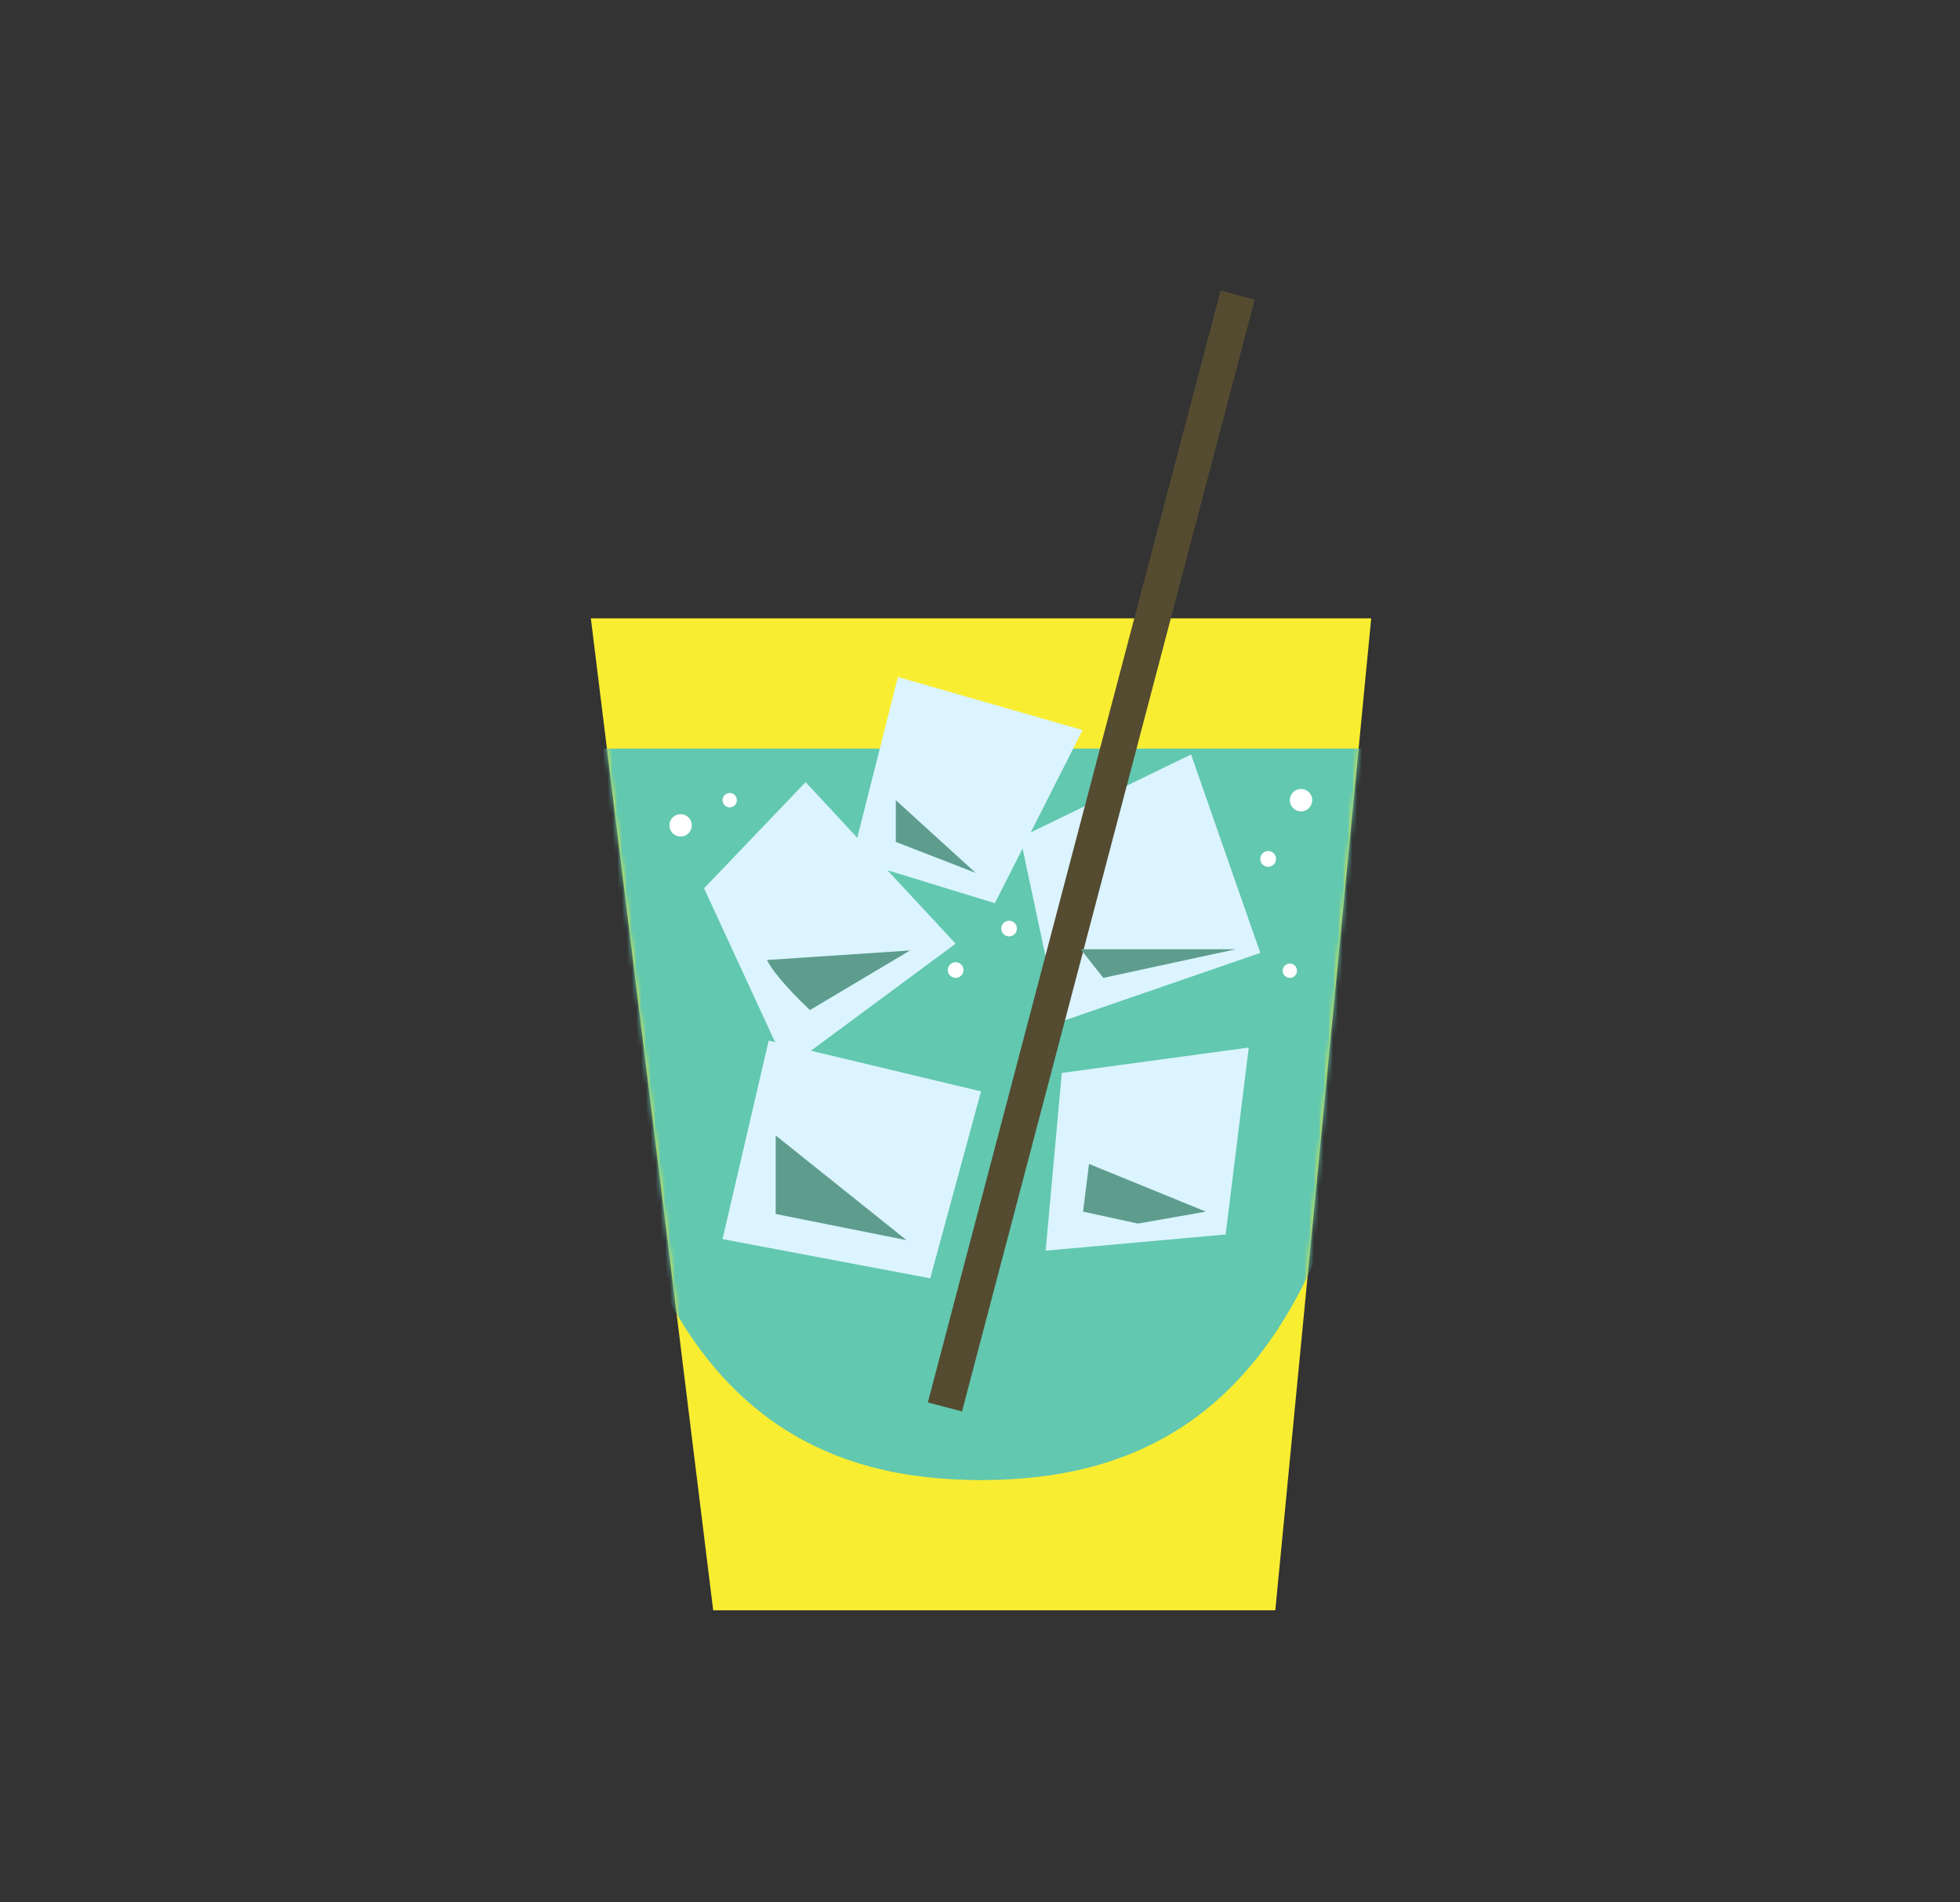 <svg width="408" height="396" viewBox="0 0 408 396" fill="none" xmlns="http://www.w3.org/2000/svg">
<rect x="0" y="0" width="408" height="396" fill="#333333" stroke="none"/>
<path d="M122.994 128.716H285.433L265.472 335.206H148.461L122.994 128.716Z" fill="#F9ED32"/>
<mask id="mask0_165_156" style="mask-type:alpha" maskUnits="userSpaceOnUse" x="122" y="128" width="164" height="208">
<path d="M122.992 128.716H285.432L265.471 335.206H148.46L122.992 128.716Z" fill="#FFF200"/>
</mask>
<g mask="url(#mask0_165_156)">
<path d="M289.899 155.822C289.899 173.244 285.825 227.619 278.34 250.258C263.449 295.295 235.706 308.1 204.213 308.1C172.72 308.1 145.415 295.295 130.523 250.258C123.037 227.619 118.525 173.244 118.525 155.822C118.525 155.822 156.888 155.82 204.212 155.82C251.535 155.82 289.899 155.822 289.899 155.822Z" fill="#62C8AF"/>
</g>
<path d="M150.404 257.934L160.012 216.615L204.212 227.185L193.643 266.1L150.404 257.934Z" fill="#DBF4FF"/>
<path d="M255.138 256.972L217.665 260.337L221.028 223.342L259.943 218.058L255.138 256.972Z" fill="#DBF4FF"/>
<path d="M220.548 212.772L212.38 174.336L247.933 157.042L262.346 198.359L220.548 212.772Z" fill="#DBF4FF"/>
<path d="M177.309 178.88L186.917 140.927L225.352 151.976L207.095 188.008L177.309 178.88Z" fill="#DBF4FF"/>
<path d="M146.559 184.907L167.699 162.807L198.927 196.438L163.855 222.381L146.559 184.907Z" fill="#DBF4FF"/>
<rect x="254.079" y="60.492" width="7.356" height="239.329" transform="rotate(14.751 254.079 60.492)" fill="#544B31"/>
<path d="M161.469 252.707V236.363L188.711 258.156L161.469 252.707Z" fill="#5E9D8E"/>
<path d="M168.597 210.258C166.197 208.024 161.049 202.811 159.659 199.832L189.452 197.845L168.597 210.258Z" fill="#5E9D8E"/>
<path d="M225.451 252.218L226.693 242.286L251.023 252.218L236.872 254.701L225.451 252.218Z" fill="#5E9D8E"/>
<path d="M229.673 203.557L224.956 197.598H257.231L229.673 203.557Z" fill="#5E9D8E"/>
<path d="M186.473 175.253V166.564L203.106 181.709L186.473 175.253Z" fill="#5E9D8E"/>
<circle cx="210.049" cy="193.294" r="1.631" fill="white"/>
<circle cx="198.927" cy="201.926" r="1.631" fill="white"/>
<circle cx="141.677" cy="171.806" r="2.331" fill="white"/>
<circle cx="151.896" cy="166.564" r="1.492" fill="white"/>
<circle cx="268.497" cy="202.067" r="1.49" fill="white"/>
<circle cx="270.828" cy="166.564" r="2.331" fill="white"/>
<circle cx="1.642" cy="1.642" r="1.642" transform="matrix(1 0 0 -1 262.345 180.434)" fill="white"/>
</svg>
